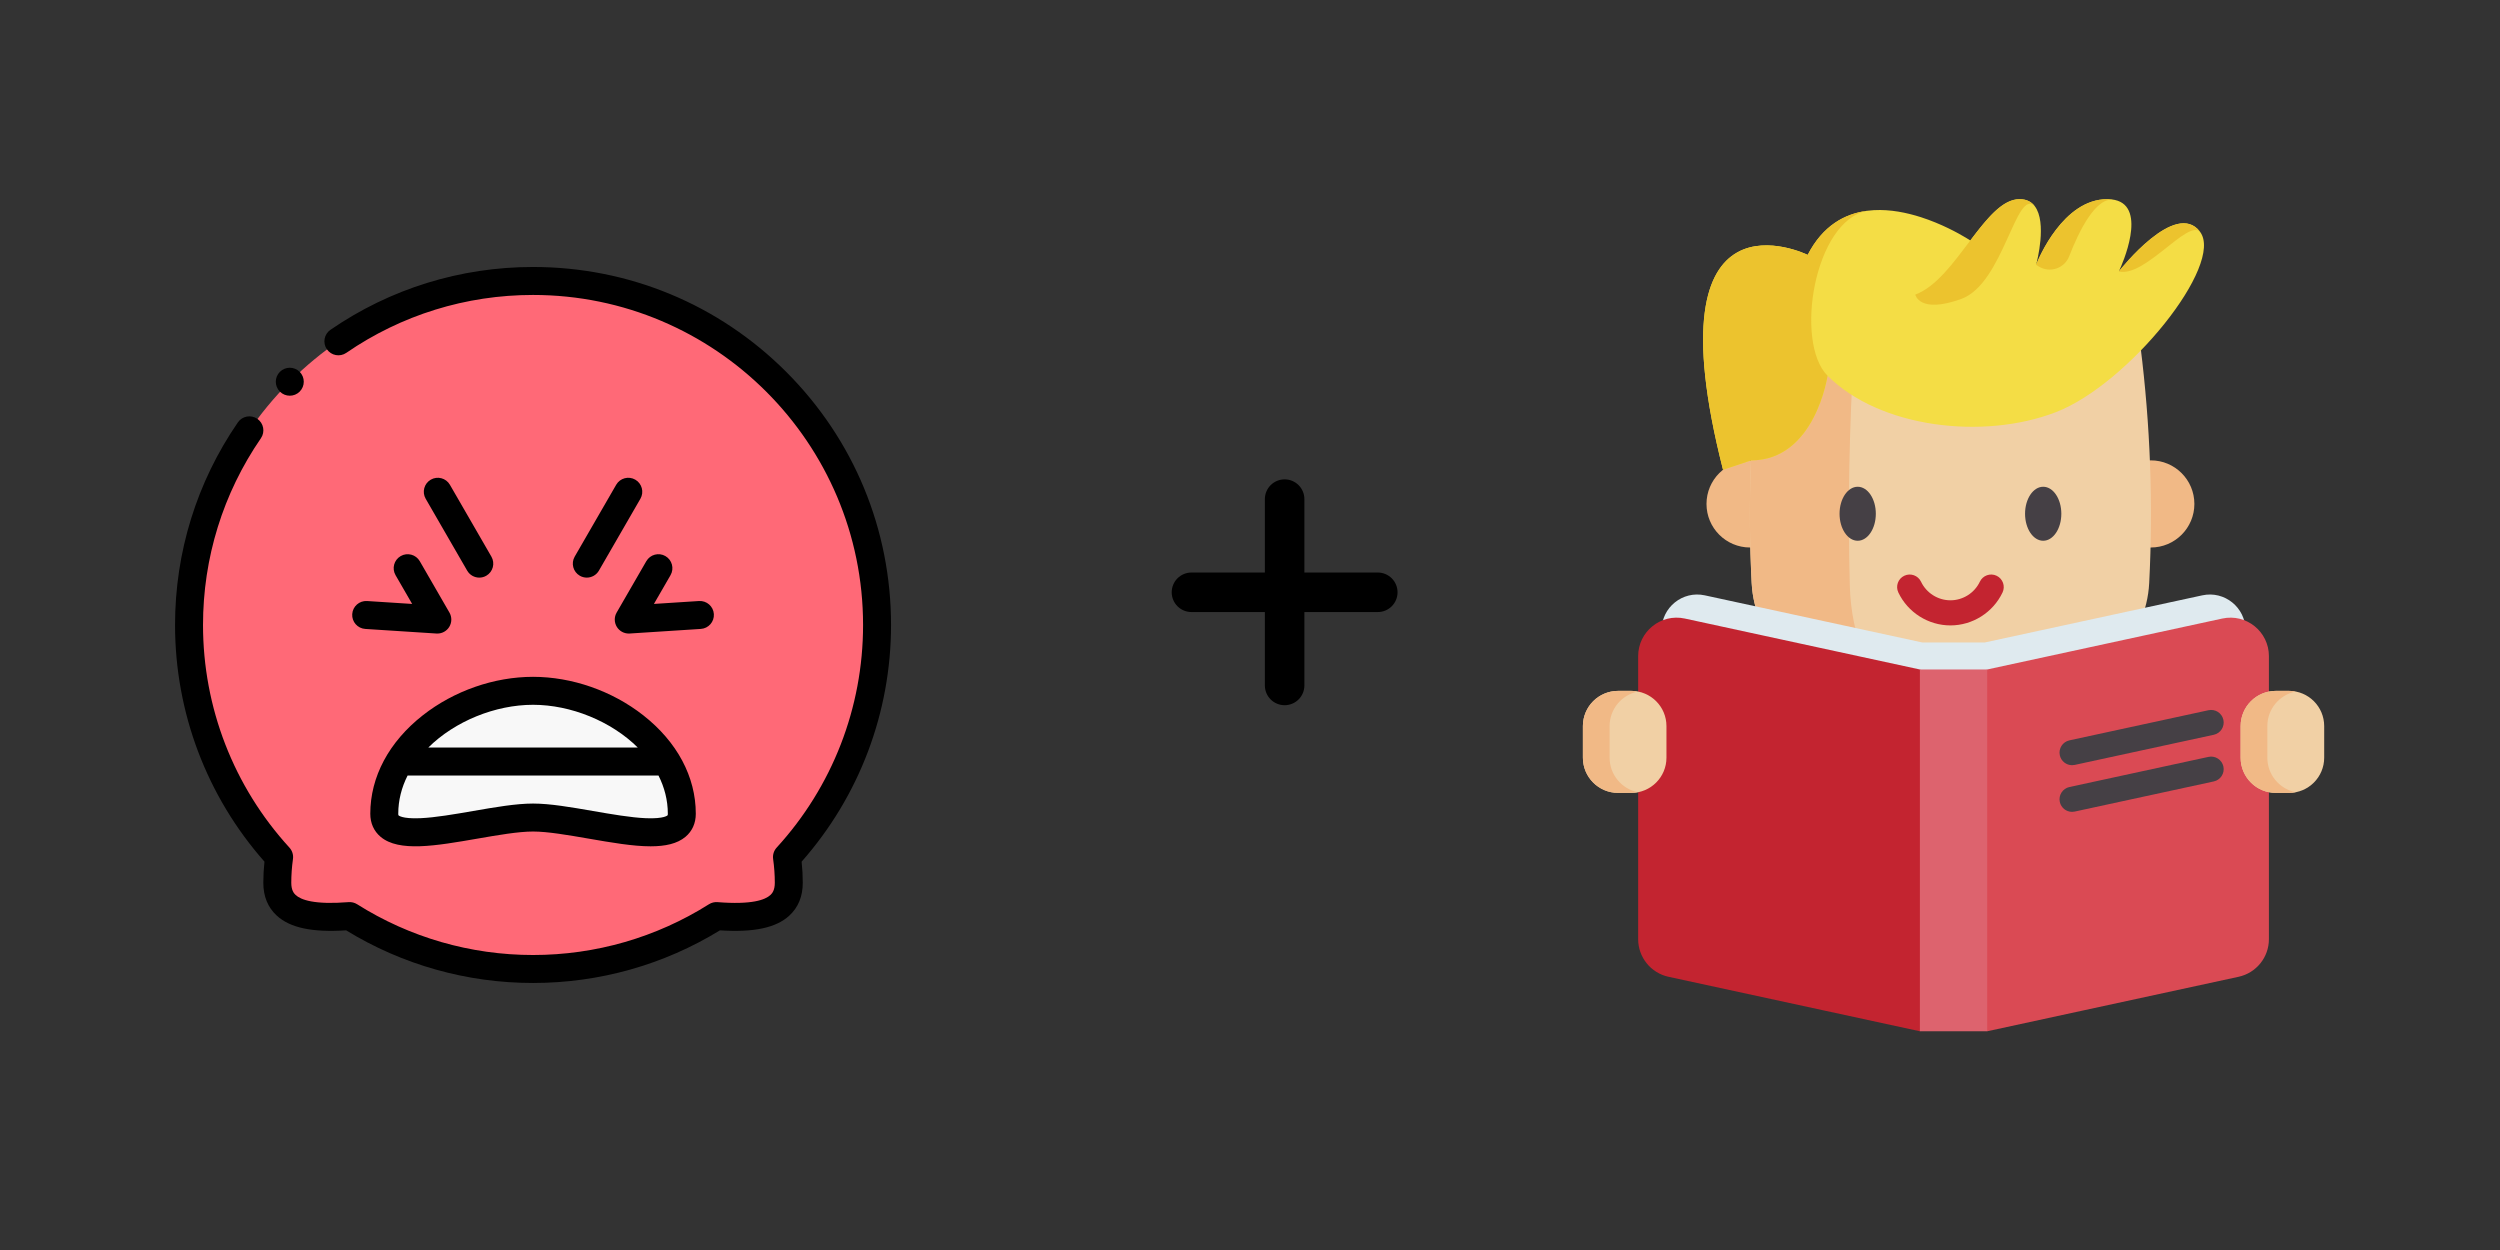 <?xml version="1.0" encoding="UTF-8" standalone="no"?>
<svg
   xmlns:dc="http://purl.org/dc/elements/1.1/"
   xmlns:cc="http://creativecommons.org/ns#"
   xmlns:rdf="http://www.w3.org/1999/02/22-rdf-syntax-ns#"
   xmlns:svg="http://www.w3.org/2000/svg"
   xmlns="http://www.w3.org/2000/svg"
   width="500"
   height="250"
   viewBox="0 0 132.292 66.146"
   version="1.1"
   id="svg8">
  <rect x="0" y="0" width="132.292" height="66.146" fill="#333333" stroke="none"/>
  <defs
     id="defs2">
    <rect
       id="rect5692"
       height="31.419"
       width="28.319"
       y="19.224"
       x="111.621" />
    <rect
       id="rect4959"
       height="36.794"
       width="38.447"
       y="12.816"
       x="87.437" />
    <rect
       id="rect3591"
       height="32.246"
       width="36.587"
       y="17.57"
       x="2.687" />
    <rect
       x="33.262"
       y="1.89"
       width="32.128"
       height="25.608"
       id="rect952" />
    <rect
       x="23.718"
       y="3.024"
       width="21.45"
       height="20.127"
       id="rect946" />
    <rect
       id="rect952-5"
       height="25.608"
       width="32.128"
       y="1.89"
       x="33.262" />
    <rect
       id="rect1246"
       height="25.608"
       width="32.128"
       y="1.89"
       x="33.262" />
    <rect
       id="rect2592"
       height="20.127"
       width="21.45"
       y="3.024"
       x="23.718" />
    <rect
       x="23.718"
       y="3.024"
       width="21.45"
       height="20.127"
       id="rect2600" />
    <rect
       id="rect2608"
       height="20.127"
       width="21.45"
       y="3.024"
       x="23.718" />
    <rect
       x="2.687"
       y="17.57"
       width="36.587"
       height="32.246"
       id="rect3591-5" />
    <rect
       x="2.687"
       y="17.57"
       width="36.587"
       height="32.246"
       id="rect4205" />
  </defs>
  <g
     id="g5688"
     transform="matrix(0.527,0,0,0.527,36.033,58.554)">
    <path
       id="path5684"
       d="m 60.617,-60.991 v 18.709"
       style="fill:none;stroke:#000000;stroke-width:3.969;stroke-linecap:round;stroke-linejoin:miter;stroke-miterlimit:4;stroke-dasharray:none;stroke-opacity:1" />
    <path
       style="fill:none;stroke:#000000;stroke-width:3.969;stroke-linecap:round;stroke-linejoin:miter;stroke-miterlimit:4;stroke-dasharray:none;stroke-opacity:1"
       d="M 69.971,-51.636 H 51.262"
       id="path5686" />
  </g>
  <g
     transform="matrix(0.074,0,0,0.074,9.263,14.128)"
     id="g5767">
    <g
       fill-rule="evenodd"
       id="g5732">
      <path
         d="M 256,10 C 120.137,10 10,120.137 10,256 c 0,63.953 24.41,122.207 64.418,165.953 -0.848,6.031 -1.301,12.172 -1.301,18.414 0,21.957 21.891,26.195 51.758,23.793 C 162.832,488.121 207.793,502 256,502 c 48.207,0 93.168,-13.879 131.125,-37.84 29.867,2.402 51.758,-1.84 51.758,-23.793 0,-6.242 -0.453,-12.383 -1.301,-18.414 C 477.59,378.203 502,319.953 502,256 502,120.137 391.863,10 256,10 Z m 0,293.07 c 37.754,0 76.984,20.344 95.484,50.59 6.883,11.254 10.898,23.879 10.898,37.332 0,28.16 -70.922,2.699 -106.383,2.699 -35.461,0 -106.383,25.461 -106.383,-2.699 0,-13.453 4.016,-26.078 10.898,-37.332 18.5,-30.242 57.73,-50.59 95.484,-50.59 z m 0,0"
         fill="#ff6977"
         id="path5726" />
      <path
         d="m 256,303.07 c -37.754,0 -76.984,20.344 -95.484,50.59 H 351.484 C 332.984,323.418 293.754,303.07 256,303.07 Z m 0,0"
         fill="#f8f8f8"
         id="path5728" />
      <path
         d="M 351.484,353.66 H 160.516 c -6.883,11.254 -10.898,23.879 -10.898,37.332 0,28.16 70.922,2.699 106.383,2.699 35.461,0 106.383,25.461 106.383,-2.699 0,-13.453 -4.016,-26.078 -10.898,-37.332 z m 0,0"
         fill="#f8f8f8"
         id="path5730" />
    </g>
    <path
       d="M 512,256 C 512,187.621 485.371,123.332 437.02,74.98 388.668,26.629 324.379,0 256,0 203.969,0 153.875,15.535 111.133,44.922 c -4.551,3.133 -5.703,9.355 -2.574,13.906 3.129,4.555 9.355,5.703 13.906,2.574 C 161.855,34.316 208.031,20 256,20 c 130.129,0 236,105.871 236,236 0,59.086 -21.945,115.625 -61.797,159.207 -2.012,2.199 -2.938,5.18 -2.523,8.133 0.797,5.691 1.203,11.418 1.203,17.027 0,5.227 -1.793,7.484 -3.141,8.727 -3.699,3.418 -13.27,7.074 -37.812,5.098 -2.16,-0.176 -4.312,0.355 -6.141,1.512 C 344.176,479.449 300.68,492 256,492 c -44.676,0 -88.172,-12.551 -125.789,-36.297 -1.828,-1.156 -3.98,-1.684 -6.141,-1.512 -24.547,1.977 -34.113,-1.68 -37.812,-5.098 -1.348,-1.242 -3.141,-3.5 -3.141,-8.727 0,-5.609 0.406,-11.34 1.203,-17.023 0.414,-2.953 -0.512,-5.938 -2.523,-8.141 C 41.945,371.633 20,315.09 20,256 20,208.027 34.316,161.855 61.398,122.469 64.527,117.918 63.375,111.695 58.824,108.566 54.277,105.438 48.051,106.586 44.918,111.137 15.531,153.871 0,203.965 0,256 c 0,62.551 22.668,122.465 63.938,169.246 -0.543,5.059 -0.816,10.129 -0.816,15.121 0,9.684 3.219,17.562 9.574,23.426 9.5,8.77 25.332,12.152 49.66,10.574 C 162.516,498.996 208.652,512 256,512 c 47.352,0 93.488,-13.004 133.645,-37.633 24.332,1.582 40.16,-1.809 49.66,-10.574 6.355,-5.859 9.574,-13.742 9.574,-23.426 0,-4.992 -0.273,-10.062 -0.816,-15.121 C 489.332,378.457 512,318.543 512,256 Z m 0,0"
       id="path5734" />
    <path
       d="m 350.656,206.727 c -4.785,-2.762 -10.898,-1.121 -13.66,3.66 l -21.215,36.742 c -1.844,3.195 -1.777,7.145 0.168,10.277 1.832,2.949 5.051,4.723 8.492,4.723 0.215,0 0.43,-0.008 0.645,-0.019 l 50.887,-3.285 c 5.512,-0.352 9.691,-5.109 9.336,-10.621 -0.355,-5.512 -5.129,-9.684 -10.625,-9.336 l -32.238,2.078 11.871,-20.559 c 2.762,-4.781 1.121,-10.898 -3.66,-13.66 z m 0,0"
       id="path5736" />
    <path
       d="m 126.695,248.203 c -0.355,5.512 3.82,10.27 9.336,10.625 l 50.883,3.281 c 0.215,0.012 0.43,0.019 0.645,0.019 3.441,0 6.664,-1.773 8.496,-4.723 1.945,-3.133 2.008,-7.082 0.164,-10.277 l -21.215,-36.742 c -2.762,-4.781 -8.875,-6.418 -13.66,-3.66 -4.781,2.762 -6.422,8.879 -3.66,13.66 l 11.871,20.562 -32.238,-2.082 c -5.504,-0.352 -10.266,3.824 -10.621,9.336 z m 0,0"
       id="path5738" />
    <path
       d="m 177.211,320.555 c -24.242,19.012 -37.594,44.027 -37.594,70.438 0,6.727 2.547,12.426 7.363,16.48 13.121,11.039 39.242,6.516 69.492,1.266 14.305,-2.48 29.094,-5.043 39.527,-5.043 10.434,0 25.223,2.562 39.527,5.043 16.574,2.875 31.91,5.535 44.547,5.535 10.422,0 19.012,-1.809 24.945,-6.801 4.816,-4.055 7.359,-9.754 7.359,-16.48 0,-26.41 -13.352,-51.426 -37.594,-70.438 -22.273,-17.465 -50.992,-27.48 -78.789,-27.48 -27.797,0 -56.512,10.016 -78.785,27.48 z m 153.707,23.105 H 181.082 C 200.113,324.805 229.008,313.074 256,313.074 c 26.992,0 55.887,11.73 74.918,30.586 z m 21.328,48.41 c -0.019,0.023 -2.289,2.652 -15.566,2.102 -10.746,-0.457 -24.469,-2.836 -37.734,-5.137 -15.832,-2.746 -30.789,-5.34 -42.945,-5.34 -12.152,0 -27.109,2.594 -42.945,5.34 -13.266,2.301 -26.984,4.68 -37.73,5.137 -13.273,0.562 -15.551,-2.074 -15.566,-2.098 -0.035,-0.066 -0.137,-0.402 -0.137,-1.078 0,-9.723 2.418,-18.91 6.672,-27.336 h 179.418 c 4.254,8.426 6.672,17.613 6.672,27.336 0,0.672 -0.105,1.012 -0.137,1.074 z m 0,0"
       id="path5740" />
    <path
       d="m 196.547,155.738 c -2.762,-4.785 -8.875,-6.422 -13.66,-3.66 -4.781,2.762 -6.422,8.875 -3.66,13.66 l 29.672,51.391 c 1.855,3.207 5.215,5.004 8.672,5.004 1.695,0 3.414,-0.434 4.988,-1.344 4.785,-2.762 6.422,-8.875 3.66,-13.66 z m 0,0"
       id="path5742" />
    <path
       d="m 329.113,152.078 c -4.785,-2.766 -10.898,-1.125 -13.66,3.66 l -29.672,51.391 c -2.762,4.785 -1.121,10.898 3.66,13.66 1.574,0.91 3.293,1.344 4.992,1.344 3.453,0 6.816,-1.797 8.668,-5.004 l 29.672,-51.391 c 2.762,-4.785 1.121,-10.902 -3.66,-13.66 z m 0,0"
       id="path5744" />
    <path
       d="m 82.047,92.051 c 2.562,0 5.125,-0.977 7.078,-2.93 3.902,-3.902 3.902,-10.234 0,-14.141 -3.906,-3.906 -10.238,-3.906 -14.145,0 l -0.004,0.004 c -3.906,3.906 -3.902,10.234 0,14.141 1.953,1.953 4.512,2.926 7.07,2.926 z m 0,0"
       id="path5746" />
  </g>
  <g
     transform="matrix(0.086,0,0,0.086,81.359,10.539)"
     id="g5890">
    <g
       id="g5862">
      <path
         d="m 377.218,214.34 h 0.172 c 14.806,0 26.803,-12.007 26.803,-26.803 0,-14.806 -11.997,-26.814 -26.803,-26.814 -0.193,0 -0.385,0 -0.578,0.01 H 131.374 c -0.193,-0.01 -0.385,-0.01 -0.578,-0.01 -14.806,0 -26.803,12.007 -26.803,26.814 0,14.796 11.997,26.803 26.803,26.803 h 0.172"
         fill="#f1b986"
         id="path5834" />
      <path
         d="m 371.053,90.73 c -77.973,-7.559 -155.946,-7.559 -233.919,0 -6.051,48.481 -7.833,96.961 -5.347,145.442 1.81,35.291 30.05,63.382 65.349,65.049 37.972,1.793 75.943,1.793 113.915,0 35.298,-1.667 63.539,-29.757 65.349,-65.049 2.486,-48.481 0.704,-96.962 -5.347,-145.442 z"
         fill="#f1d0a5"
         id="path5836" />
      <path
         d="m 137.138,90.722 c 38.98,-3.78 77.971,-5.665 116.962,-5.665 -19.74,0 -39.48,1.908 -59.22,5.723 -3.071,48.948 -3.967,97.897 -2.71,146.834 0.826,32.21 12.598,58.475 28.045,64.466 -7.689,-0.209 -15.39,-0.5 -23.078,-0.861 -35.292,-1.663 -63.535,-29.755 -65.35,-65.048 -2.477,-48.482 -0.697,-96.966 5.351,-145.449 z"
         fill="#f1b986"
         id="path5838" />
      <path
         d="m 254.093,262.279 c -13.63,0 -26.214,-7.958 -32.059,-20.275 -1.829,-3.855 -0.187,-8.464 3.668,-10.293 3.856,-1.829 8.463,-0.187 10.293,3.668 3.3,6.954 10.404,11.447 18.099,11.447 7.695,0 14.799,-4.493 18.1,-11.447 1.829,-3.854 6.437,-5.497 10.293,-3.667 3.855,1.83 5.497,6.438 3.667,10.293 -5.847,12.316 -18.431,20.274 -32.061,20.274 z"
         fill="#c32430"
         id="path5840" />
      <g
         fill="#454045"
         id="g5846">
        <ellipse
           cx="197.021"
           cy="193.574"
           rx="11.16"
           ry="16.612"
           id="ellipse5842" />
        <ellipse
           cx="311.166"
           cy="193.574"
           rx="11.16"
           ry="16.612"
           id="ellipse5844" />
      </g>
      <path
         d="m 319.038,131.045 c -44.817,17.313 -108.479,9.679 -140.563,-22.405 0,0 -7.619,52.092 -47.092,52.092 l -17.213,5.789 C 68.197,-13.936 166.254,34.281 166.254,34.281 175.512,16.34 188.996,8.913 203.085,7.121 c 1.24,-0.153 2.481,-0.268 3.729,-0.345 0.1,0 0.199,-0.008 0.299,-0.015 9.924,-0.528 19.97,1.485 28.898,4.357 3.109,1.003 6.087,2.106 8.875,3.247 11.218,4.587 19.388,9.74 21.103,10.843 0.222,0.153 0.337,0.23 0.337,0.23 C 276.418,12.083 286.043,0 296.625,0 c 4.342,0 7.343,1.662 9.357,4.319 7.634,10.008 1.363,34.074 0.858,35.966 l -0.023,0.084 c 0.008,-0.015 0.015,-0.046 0.031,-0.084 l 0.054,-0.138 C 308.256,36.731 323.418,0 350.608,0 c 1.715,0 3.254,0.161 4.625,0.467 20.268,4.479 4.403,39.932 2.657,43.684 l -0.046,0.107 c -0.046,0.092 -0.077,0.161 -0.092,0.191 0.865,-1.103 34.81,-44.197 49.894,-24.426 0.008,0.015 0.008,0.015 0.015,0.023 15.216,20.055 -43.829,93.694 -88.623,110.999 z"
         fill="#f4dd45"
         id="path5848" />
      <g
         fill="#ecc32e"
         id="g5860">
        <path
           d="m 407.646,20.023 h -0.008 c -7.627,-7.619 -34.044,28.347 -49.909,24.449 l 0.115,-0.214 c -0.046,0.092 -0.077,0.161 -0.092,0.191 0.866,-1.102 34.81,-44.196 49.894,-24.426 z"
           id="path5850" />
        <path
           d="m 355.233,0.467 c -11.457,-2.602 -22.077,19.206 -28.078,34.687 -2.902,7.487 -11.89,10.491 -18.715,6.261 l -1.639,-1.016 0.015,-0.031 0.023,-0.084 h 0.008 l 0.054,-0.138 C 308.256,36.731 323.418,0 350.608,0 c 1.715,0 3.255,0.161 4.625,0.467 z"
           id="path5852" />
        <path
           d="m 203.083,7.121 c -32.788,5.781 -45.177,80.952 -24.61,101.519 0,0 -7.619,52.092 -47.092,52.092 l -17.213,5.789 C 68.194,-13.936 166.252,34.281 166.252,34.281 175.509,16.34 188.994,8.913 203.083,7.121 Z"
           id="path5854" />
        <path
           d="m 305.982,4.319 c -11.524,-11.524 -19.204,47.574 -45.147,57.038 -25.942,9.464 -28.37,-2.634 -28.37,-2.634 v -0.008 c 12.772,-4.724 23.553,-19.656 33.852,-33.286 0.008,0.008 0.008,0.008 0.008,0.008 0.314,-0.421 0.628,-0.835 0.942,-1.248 0.39,-0.528 0.796,-1.057 1.194,-1.577 C 277.789,10.429 286.793,0 296.625,0 c 4.342,0 7.343,1.662 9.357,4.319 z"
           id="path5856" />
        <path
           d="m 207.134,6.769 c -0.107,0 -0.214,0 -0.322,0.008 0.1,0 0.199,-0.008 0.299,-0.015 z"
           id="path5858" />
      </g>
    </g>
    <path
       d="m 409.069,243.772 -133.901,29.019 -0.002,10e-4 v -0.003 h -38.333 v 0.002 L 236.831,272.79 102.93,243.771 c -13.656,-2.966 -26.568,7.448 -26.568,21.419 v 161.203 c 0,10.318 7.2,19.244 17.28,21.428 l 143.189,31.031 0.002,-10e-4 v 10e-4 h 38.333 v -10e-4 l 0.002,10e-4 143.189,-31.031 c 10.08,-2.184 17.28,-11.11 17.28,-21.428 V 265.191 c 0,-13.971 -12.912,-24.385 -26.568,-21.419 z"
       fill="#dfeaef"
       id="path5864" />
    <path
       d="M 450.055,281.188 V 455.33 c 0,11.147 -7.778,20.789 -18.667,23.148 L 276.707,512 256.742,499.372 V 302.565 l 19.965,-13.166 144.648,-31.348 c 14.752,-3.205 28.7,8.045 28.7,23.137 z"
       fill="#da4a54"
       id="path5866" />
    <path
       d="M 256.742,302.565 V 499.372 L 235.293,512 80.612,478.478 C 69.723,476.119 61.945,466.476 61.945,455.33 V 281.188 c 0,-15.092 13.949,-26.342 28.701,-23.138 l 144.648,31.348 z"
       fill="#c32430"
       id="path5868" />
    <path
       d="M 235.295,512 V 289.397 h 41.41 V 512"
       fill="#dd636e"
       id="path5870" />
    <path
       d="m 328.93,348.285 c -3.558,0 -6.759,-2.472 -7.543,-6.091 -0.904,-4.17 1.744,-8.284 5.914,-9.188 l 85.556,-18.543 c 4.174,-0.904 8.284,1.744 9.188,5.914 0.904,4.17 -1.744,8.284 -5.914,9.188 l -85.556,18.543 c -0.553,0.12 -1.103,0.177 -1.645,0.177 z"
       fill="#454045"
       id="path5872" />
    <path
       d="m 328.93,376.996 c -3.558,0 -6.759,-2.472 -7.543,-6.091 -0.904,-4.17 1.744,-8.284 5.914,-9.188 l 85.556,-18.543 c 4.174,-0.903 8.284,1.744 9.188,5.914 0.904,4.17 -1.744,8.284 -5.914,9.188 l -85.556,18.543 c -0.553,0.12 -1.103,0.177 -1.645,0.177 z"
       fill="#454045"
       id="path5874" />
    <g
       id="g5888">
      <g
         id="g5880">
        <path
           d="m 57.695,365.329 h -8.101 c -11.963,0 -21.66,-9.698 -21.66,-21.66 v -19.443 c 0,-11.963 9.698,-21.66 21.66,-21.66 h 8.101 c 11.963,0 21.66,9.698 21.66,21.66 v 19.443 c 0,11.963 -9.698,21.66 -21.66,21.66 z"
           fill="#f1d0a5"
           id="path5876" />
        <path
           d="m 61.857,364.921 c -1.339,0.278 -2.74,0.412 -4.162,0.412 h -8.108 c -11.96,0 -21.654,-9.704 -21.654,-21.665 v -19.44 c 0,-11.971 9.694,-21.665 21.654,-21.665 h 8.108 c 1.422,0 2.823,0.134 4.162,0.412 -9.962,1.937 -17.482,10.714 -17.482,21.253 v 19.44 c 0,10.54 7.52,19.317 17.482,21.253 z"
           fill="#f1b986"
           id="path5878" />
      </g>
      <g
         id="g5886">
        <path
           d="m 462.407,365.329 h -8.101 c -11.963,0 -21.66,-9.698 -21.66,-21.66 v -19.443 c 0,-11.963 9.698,-21.66 21.66,-21.66 h 8.101 c 11.963,0 21.66,9.698 21.66,21.66 v 19.443 c 0,11.963 -9.698,21.66 -21.66,21.66 z"
           fill="#f1d0a5"
           id="path5882" />
        <path
           d="m 466.569,364.921 c -1.339,0.278 -2.74,0.412 -4.162,0.412 h -8.108 c -11.96,0 -21.654,-9.704 -21.654,-21.665 v -19.44 c 0,-11.971 9.694,-21.665 21.654,-21.665 h 8.108 c 1.422,0 2.823,0.134 4.162,0.412 -9.962,1.937 -17.482,10.714 -17.482,21.253 v 19.44 c 0,10.54 7.52,19.317 17.482,21.253 z"
           fill="#f1b986"
           id="path5884" />
      </g>
    </g>
  </g>
</svg>
